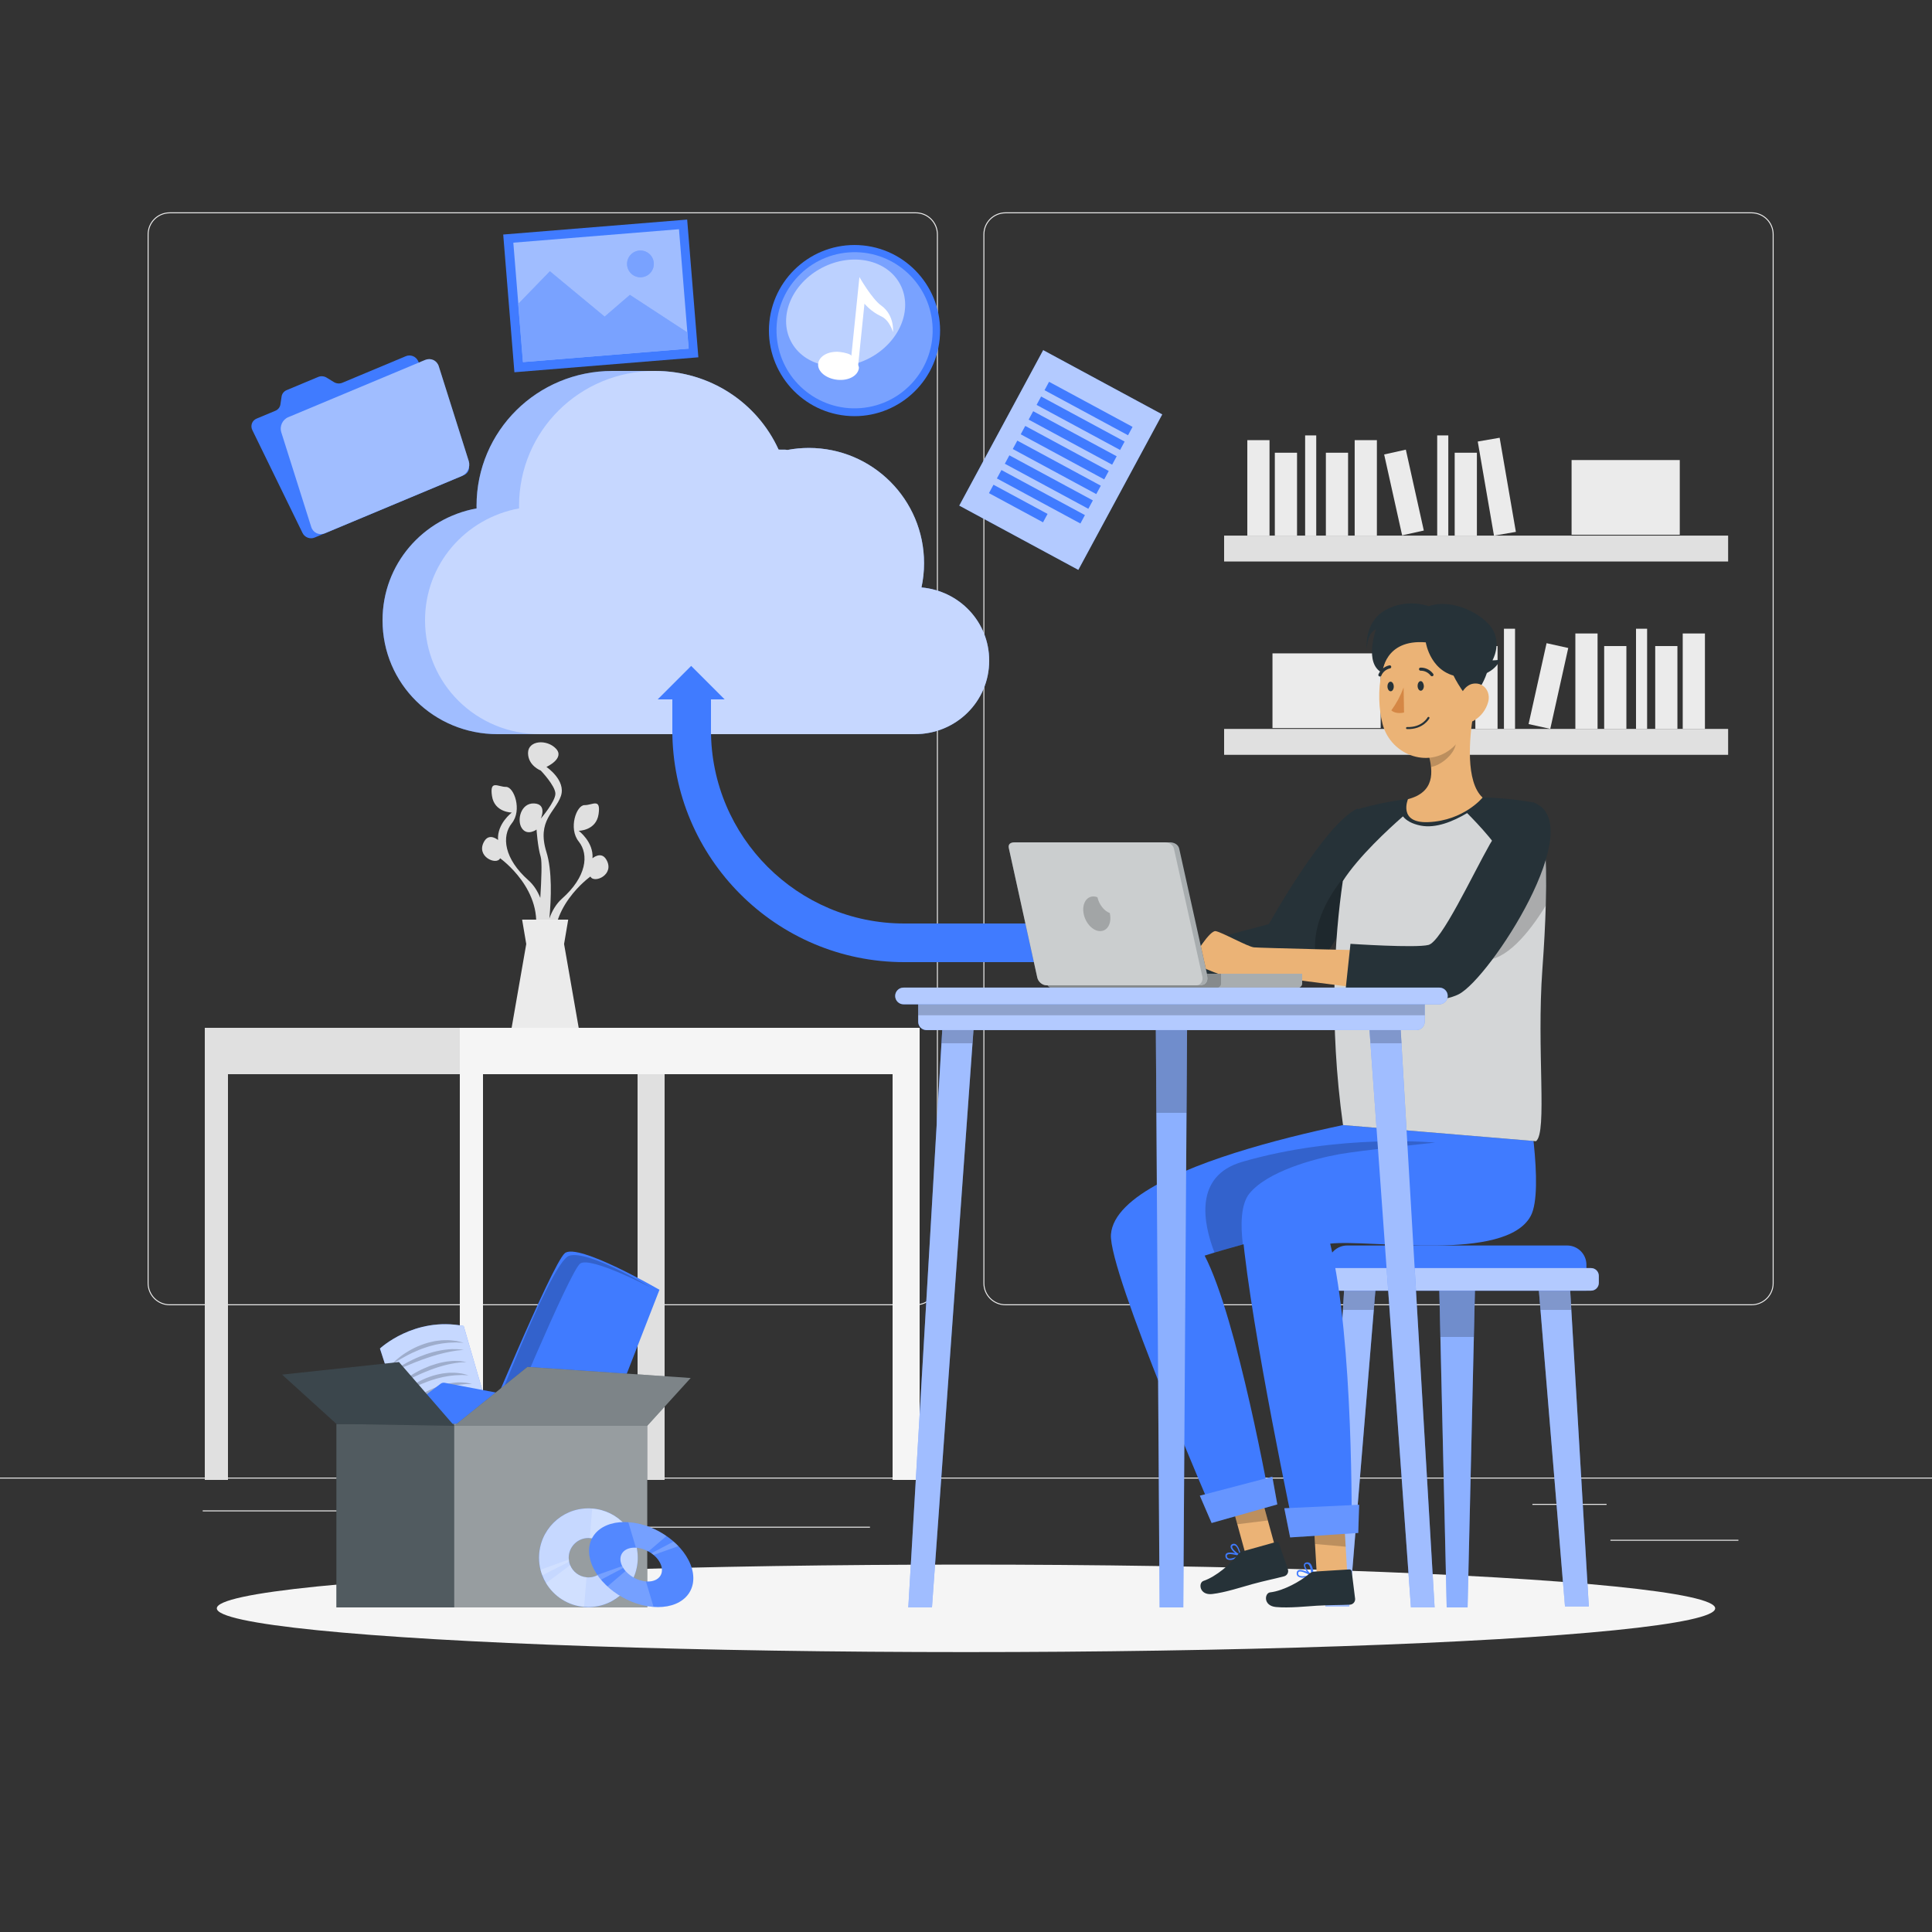 <?xml version="1.0" encoding="utf-8"?>
<!-- Generator: Adobe Illustrator 27.5.0, SVG Export Plug-In . SVG Version: 6.00 Build 0)  -->
<svg version="1.1" xmlns="http://www.w3.org/2000/svg" xmlns:xlink="http://www.w3.org/1999/xlink" x="0px" y="0px"
	 viewBox="0 0 500 500" style="enable-background:new 0 0 500 500;" xml:space="preserve">
<rect x="0" y="0" width="500" height="500" fill="#333333" stroke="none"/>
<g id="Background_Complete">
	<g>
		<rect y="382.398" style="fill:#EBEBEB;" width="500" height="0.25"/>
		<rect x="416.779" y="398.494" style="fill:#EBEBEB;" width="33.122" height="0.25"/>
		<rect x="322.527" y="401.208" style="fill:#EBEBEB;" width="8.693" height="0.25"/>
		<rect x="396.586" y="389.208" style="fill:#EBEBEB;" width="19.192" height="0.25"/>
		<rect x="52.459" y="390.888" style="fill:#EBEBEB;" width="43.193" height="0.25"/>
		<rect x="104.556" y="390.888" style="fill:#EBEBEB;" width="6.333" height="0.25"/>
		<rect x="131.471" y="395.111" style="fill:#EBEBEB;" width="93.676" height="0.25"/>
		<path style="fill:#EBEBEB;" d="M237.014,337.8H43.915c-3.147,0-5.708-2.561-5.708-5.708V60.66c0-3.147,2.561-5.708,5.708-5.708
			h193.099c3.146,0,5.707,2.561,5.707,5.708v271.432C242.721,335.239,240.16,337.8,237.014,337.8z M43.915,55.203
			c-3.01,0-5.458,2.448-5.458,5.458v271.432c0,3.01,2.448,5.458,5.458,5.458h193.099c3.009,0,5.457-2.448,5.457-5.458V60.66
			c0-3.009-2.448-5.458-5.457-5.458H43.915z"/>
		<path style="fill:#EBEBEB;" d="M453.31,337.8H260.212c-3.147,0-5.707-2.561-5.707-5.708V60.66c0-3.147,2.561-5.708,5.707-5.708
			H453.31c3.148,0,5.708,2.561,5.708,5.708v271.432C459.019,335.239,456.458,337.8,453.31,337.8z M260.212,55.203
			c-3.009,0-5.457,2.448-5.457,5.458v271.432c0,3.01,2.448,5.458,5.457,5.458H453.31c3.01,0,5.458-2.448,5.458-5.458V60.66
			c0-3.009-2.448-5.458-5.458-5.458H260.212z"/>
	</g>
	<g>
		<g>
			<rect x="316.801" y="138.614" style="fill:#E0E0E0;" width="130.438" height="6.702"/>
			<rect x="322.805" y="113.91" style="fill:#EBEBEB;" width="5.746" height="24.704"/>
			<rect x="350.591" y="113.91" style="fill:#EBEBEB;" width="5.747" height="24.704"/>
			
				<rect x="384.276" y="113.602" transform="matrix(0.986 -0.17 0.17 0.986 -15.767 67.583)" style="fill:#EBEBEB;" width="5.747" height="24.704"/>
			<rect x="329.925" y="117.166" style="fill:#EBEBEB;" width="5.747" height="21.448"/>
			<rect x="343.134" y="117.166" style="fill:#EBEBEB;" width="5.747" height="21.448"/>
			<rect x="376.473" y="117.166" style="fill:#EBEBEB;" width="5.747" height="21.448"/>
			
				<rect x="360.534" y="116.798" transform="matrix(0.976 -0.217 0.217 0.976 -19.008 81.856)" style="fill:#EBEBEB;" width="5.747" height="21.448"/>
			<rect x="337.767" y="112.684" style="fill:#EBEBEB;" width="2.873" height="25.93"/>
			<rect x="371.948" y="112.684" style="fill:#EBEBEB;" width="2.873" height="25.93"/>
			<rect x="406.723" y="119.062" style="fill:#EBEBEB;" width="28" height="19.331"/>
		</g>
		<g>
			
				<rect x="316.801" y="188.646" transform="matrix(-1 -1.224647e-16 1.224647e-16 -1 764.04 383.993)" style="fill:#E0E0E0;" width="130.438" height="6.702"/>
			
				<rect x="435.489" y="163.942" transform="matrix(-1 -1.224647e-16 1.224647e-16 -1 876.724 352.588)" style="fill:#EBEBEB;" width="5.747" height="24.704"/>
			
				<rect x="407.702" y="163.942" transform="matrix(-1 -1.224647e-16 1.224647e-16 -1 821.151 352.588)" style="fill:#EBEBEB;" width="5.747" height="24.704"/>
			
				<rect x="374.018" y="163.633" transform="matrix(-0.986 -0.17 0.17 -0.986 718.417 413.426)" style="fill:#EBEBEB;" width="5.746" height="24.704"/>
			
				<rect x="428.368" y="167.197" transform="matrix(-1 -1.224647e-16 1.224647e-16 -1 862.483 355.843)" style="fill:#EBEBEB;" width="5.746" height="21.448"/>
			
				<rect x="415.16" y="167.197" transform="matrix(-1 -1.224647e-16 1.224647e-16 -1 836.067 355.843)" style="fill:#EBEBEB;" width="5.747" height="21.448"/>
			
				<rect x="381.82" y="167.197" transform="matrix(-1 -1.224647e-16 1.224647e-16 -1 769.388 355.843)" style="fill:#EBEBEB;" width="5.747" height="21.448"/>
			
				<rect x="397.76" y="166.829" transform="matrix(-0.976 -0.217 0.217 -0.976 753.219 437.775)" style="fill:#EBEBEB;" width="5.747" height="21.449"/>
			
				<rect x="423.399" y="162.715" transform="matrix(-1 -1.224647e-16 1.224647e-16 -1 849.672 351.361)" style="fill:#EBEBEB;" width="2.873" height="25.93"/>
			
				<rect x="389.219" y="162.715" transform="matrix(-1 -1.224647e-16 1.224647e-16 -1 781.311 351.361)" style="fill:#EBEBEB;" width="2.873" height="25.93"/>
			
				<rect x="329.317" y="169.093" transform="matrix(-1 -1.224647e-16 1.224647e-16 -1 686.634 357.517)" style="fill:#EBEBEB;" width="28" height="19.331"/>
		</g>
		<g>
			<polygon style="fill:#E0E0E0;" points="53,266 53,383 59,383 59,278 165,278 165,383 172,383 172,266 			"/>
			<polygon style="fill:#F5F5F5;" points="119,266 119,383 125,383 125,278 231,278 231,383 238,383 238,266 			"/>
		</g>
		<g>
			<g>
				<path style="fill:#E0E0E0;" d="M156.879,222.404c-1.338-2.203-3.541-0.287-3.541-0.287c0.315-4.222-3.57-7.11-3.57-7.11
					s4.514,0,5.143-4.307c0.63-4.307-1.574-2.303-3.641-2.333c-2.067-0.029-4.228,6.01-1.502,9.407
					c2.726,3.397,1.996,9.194-4.3,14.771c-1.536,1.36-2.58,3.171-3.286,5.131c0.475-5.123,0.743-12.341-0.764-17.16
					c-2.56-8.184,2.319-10.387,3.735-14.479c1.417-4.092-3.735-7.555-3.735-7.555s4.837-2.203,2.476-4.722
					c-2.361-2.518-7.24-2.176-7.24,1.116c0,3.291,3.305,4.55,3.305,4.55s3.777,3.935,3.777,5.981c0,2.046-3.777,6.453-3.777,6.453
					s1.731-3.772-1.731-3.932c-3.463-0.16-4.564,4.404-3.148,6.45c1.416,2.046,3.777,0.315,3.777,0.315s0.275,4.407,1.082,7.082
					c0.355,1.177,0.188,5.793-0.11,10.596c-0.698-1.734-1.684-3.323-3.066-4.548c-6.296-5.576-7.026-11.374-4.3-14.77
					c2.726-3.397,0.565-9.436-1.502-9.407c-2.067,0.029-4.271-1.974-3.641,2.333c0.63,4.307,5.143,4.307,5.143,4.307
					s-3.884,2.888-3.569,7.11c0,0-2.204-1.916-3.541,0.287c-2.388,3.934,3.148,6.374,4.078,4.438c0,0,11.74,8.31,8.907,20.272
					l0.658,0.971c-0.084,0.965-0.138,1.547-0.138,1.547l0.918-0.395l1.045,1.542c-0.054,2.99,0.267,5.2,0.267,5.2l2.807-4.143
					c-2.833-11.961,8.906-20.272,8.906-20.272C153.732,228.778,159.268,226.338,156.879,222.404z"/>
			</g>
			<polygon style="fill:#EBEBEB;" points="149.769,266 145.983,244.311 147.053,238 135.123,238 136.193,244.311 132.408,266 			"/>
		</g>
	</g>
</g>
<g id="Backgorund_Simple" style="display:none;">
	<g style="display:inline;">
		<path style="fill:#407BFF;" d="M335.807,85.648c35.62,8.359,57.79,41.877,54.234,77.832
			c-5.129,51.861-51.665,78.539-73.767,121.624c-9.583,18.681-16.386,38.756-26.41,57.244
			c-24.513,45.209-86.91,51.675-106.279-0.435c-5.987-16.108-2.642-36.045-16.11-48.824c-12.482-11.842-30.41-11.998-45.31-18.923
			c-15.06-7-26.942-20.937-32.076-36.655c-8.613-26.365,2.906-56.339,21.76-75.448c21.774-22.064,51.313-18.035,79.444-20.961
			c27.771-2.889,48.451-16.351,70.26-32.455C283.649,92.329,307.453,78.995,335.807,85.648z"/>
		<path style="opacity:0.9;fill:#FFFFFF;enable-background:new    ;" d="M335.807,85.648c35.62,8.359,57.79,41.877,54.234,77.832
			c-5.129,51.861-51.665,78.539-73.767,121.624c-9.583,18.681-16.386,38.756-26.41,57.244
			c-24.513,45.209-86.91,51.675-106.279-0.435c-5.987-16.108-2.642-36.045-16.11-48.824c-12.482-11.842-30.41-11.998-45.31-18.923
			c-15.06-7-26.942-20.937-32.076-36.655c-8.613-26.365,2.906-56.339,21.76-75.448c21.774-22.064,51.313-18.035,79.444-20.961
			c27.771-2.889,48.451-16.351,70.26-32.455C283.649,92.329,307.453,78.995,335.807,85.648z"/>
	</g>
</g>
<g id="Shadow_1_">
	<ellipse id="_x3C_Path_x3E__359_" style="fill:#F5F5F5;" cx="250" cy="416.238" rx="193.889" ry="11.323"/>
</g>
<g id="Files">
	<g>
		<g>
			
				<rect x="256.952" y="96.239" transform="matrix(0.88 0.475 -0.475 0.88 89.573 -116.123)" style="fill:#407BFF;" width="35.008" height="45.717"/>
			
				<rect x="256.952" y="96.239" transform="matrix(0.88 0.475 -0.475 0.88 89.573 -116.123)" style="opacity:0.6;fill:#FFFFFF;enable-background:new    ;" width="35.008" height="45.717"/>
		</g>
		<g>
			
				<rect x="269.371" y="104.544" transform="matrix(0.88 0.475 -0.475 0.88 84.109 -121.142)" style="fill:#407BFF;" width="24.557" height="2.471"/>
			
				<rect x="267.315" y="108.349" transform="matrix(0.88 0.475 -0.475 0.88 85.67 -119.708)" style="fill:#407BFF;" width="24.557" height="2.471"/>
			
				<rect x="265.26" y="112.154" transform="matrix(0.88 0.475 -0.475 0.88 87.231 -118.274)" style="fill:#407BFF;" width="24.557" height="2.471"/>
			
				<rect x="263.205" y="115.959" transform="matrix(0.88 0.475 -0.475 0.88 88.793 -116.84)" style="fill:#407BFF;" width="24.557" height="2.471"/>
			
				<rect x="261.15" y="119.764" transform="matrix(0.88 0.475 -0.475 0.88 90.354 -115.406)" style="fill:#407BFF;" width="24.557" height="2.471"/>
			
				<rect x="259.095" y="123.569" transform="matrix(0.88 0.475 -0.475 0.88 91.915 -113.972)" style="fill:#407BFF;" width="24.557" height="2.471"/>
			
				<rect x="257.039" y="127.374" transform="matrix(0.88 0.475 -0.475 0.88 93.477 -112.539)" style="fill:#407BFF;" width="24.557" height="2.471"/>
			
				<rect x="255.504" y="129.122" transform="matrix(0.88 0.475 -0.475 0.88 93.604 -109.543)" style="fill:#407BFF;" width="15.903" height="2.471"/>
		</g>
	</g>
	<g>
		<path style="fill:#407BFF;" d="M218.888,107.585c-12.148-1.246-21.018-12.143-19.772-24.291
			c1.246-12.148,12.143-21.018,24.291-19.772c12.148,1.246,21.018,12.143,19.772,24.291
			C241.933,99.961,231.036,108.831,218.888,107.585z"/>
		
			<ellipse transform="matrix(0.997 -0.077 0.077 0.997 -5.907 17.202)" style="opacity:0.3;fill:#FFFFFF;" cx="221.147" cy="85.554" rx="20.207" ry="20.207"/>
		<path style="fill:#FFFFFF;" d="M227.999,79.025c-2.331-1.659-5.582-7.3-5.579-7.326l-2.096,20.44
			c0.047-0.463-1.776-0.93-2.987-1.055c-2.931-0.301-5.395,1.074-5.599,3.06c-0.204,1.986,2.046,3.844,4.977,4.144
			c2.931,0.301,5.367-1.076,5.571-3.063c0.031-0.299-0.205-0.614-0.177-0.892l1.615-15.749c0,0,1.623,2.035,4.338,3.289
			c2.209,1.02,3.041,4.079,3.041,4.079S231.6,81.588,227.999,79.025z"/>
		
			<ellipse transform="matrix(0.888 -0.46 0.46 0.888 -12.678 109.819)" style="opacity:0.5;fill:#FFFFFF;" cx="218.82" cy="80.903" rx="15.943" ry="13.206"/>
	</g>
	<g>
		
			<rect x="131.563" y="58.687" transform="matrix(0.997 -0.081 0.081 0.997 -5.691 12.841)" style="fill:#407BFF;" width="47.75" height="35.75"/>
		<g>
			
				<rect x="133.995" y="60.995" transform="matrix(0.997 -0.081 0.081 0.997 -5.685 12.846)" style="fill:#407BFF;" width="43" height="31"/>
			
				<rect x="133.995" y="60.995" transform="matrix(0.997 -0.081 0.081 0.997 -5.685 12.846)" style="opacity:0.5;fill:#FFFFFF;" width="43" height="31"/>
			<polygon style="fill:#407BFF;" points="177.838,85.999 178.18,90.203 135.321,93.686 134.1,78.665 142.313,70.206 
				156.483,81.945 163.016,76.313 			"/>
			<polygon style="opacity:0.3;fill:#FFFFFF;" points="177.838,85.999 178.18,90.203 135.321,93.686 134.1,78.665 142.313,70.206 
				156.483,81.945 163.016,76.313 			"/>
			<g>
				<path style="fill:#407BFF;" d="M169.195,68.019c0.155,1.906-1.264,3.576-3.17,3.731c-1.906,0.155-3.576-1.264-3.731-3.17
					c-0.155-1.906,1.264-3.576,3.17-3.731C167.369,64.693,169.04,66.113,169.195,68.019z"/>
				<path style="opacity:0.3;fill:#FFFFFF;" d="M169.195,68.019c0.155,1.906-1.264,3.576-3.17,3.731
					c-1.906,0.155-3.576-1.264-3.731-3.17c-0.155-1.906,1.264-3.576,3.17-3.731C167.369,64.693,169.04,66.113,169.195,68.019z"/>
			</g>
		</g>
	</g>
	<g>
		<path style="fill:#407BFF;" d="M86.388,98.871l-1.836-1.129c-0.672-0.413-1.498-0.484-2.202-0.19l-8.174,3.419
			c-0.704,0.295-1.193,0.916-1.302,1.656l-0.299,2.021c-0.109,0.74-0.598,1.361-1.302,1.655l-4.878,2.04
			c-1.163,0.486-1.653,1.808-1.095,2.953l12.997,26.639c0.558,1.144,1.954,1.678,3.117,1.191l38.661-16.17
			c1.163-0.486,1.653-1.809,1.095-2.953l-12.997-26.639c-0.558-1.144-1.954-1.678-3.117-1.191L88.59,99.061
			C87.886,99.355,87.06,99.284,86.388,98.871z"/>
		<path style="fill:#407BFF;" d="M110.008,93.159l-35.419,14.814c-1.477,0.618-2.284,2.351-1.803,3.871l7.758,24.53
			c0.481,1.52,2.068,2.252,3.544,1.634l35.419-14.814c1.477-0.618,2.284-2.351,1.804-3.871l-7.758-24.531
			C113.071,93.273,111.484,92.541,110.008,93.159z"/>
		<path style="opacity:0.5;fill:#FFFFFF;" d="M110.008,93.159l-35.419,14.814c-1.477,0.618-2.284,2.351-1.803,3.871l7.758,24.53
			c0.481,1.52,2.068,2.252,3.544,1.634l35.419-14.814c1.477-0.618,2.284-2.351,1.804-3.871l-7.758-24.531
			C113.071,93.273,111.484,92.541,110.008,93.159z"/>
	</g>
</g>
<g id="Cloud">
	<g>
		<path style="fill:#407BFF;" d="M238.475,152.033c0.435-2.026,0.669-4.127,0.669-6.283c0-16.47-13.352-29.822-29.822-29.822
			c-1.883,0-3.725,0.179-5.511,0.513c-0.764-0.142-1.535-0.01-2.318-0.093C195.951,104.202,183.721,96,169.5,96
			c-1.874,0-9.131,0-11,0c-19.424,0-35.17,15.496-35.17,34.921c0,0.26,0.014,0.391,0.02,0.649
			C109.498,134.111,99,145.951,99,160.536C99,176.966,112.32,190,128.75,190c2.346,0,6.181,0,11,0c25.33,0,77.972,0,86,0
			c5.311,0,9.236,0,11,0c10.631,0,19.25-8.395,19.25-19.027C256,160.924,248.297,152.907,238.475,152.033z"/>
		<path style="opacity:0.5;fill:#FFFFFF;enable-background:new    ;" d="M238.475,152.033c0.435-2.026,0.669-4.127,0.669-6.283
			c0-16.47-13.352-29.822-29.822-29.822c-1.883,0-3.725,0.179-5.511,0.513c-0.764-0.142-1.535-0.01-2.318-0.093
			C195.951,104.202,183.721,96,169.5,96c-1.874,0-9.131,0-11,0c-19.424,0-35.17,15.496-35.17,34.921c0,0.26,0.014,0.391,0.02,0.649
			C109.498,134.111,99,145.951,99,160.536C99,176.966,112.32,190,128.75,190c2.346,0,6.181,0,11,0c25.33,0,77.972,0,86,0
			c5.311,0,9.236,0,11,0c10.631,0,19.25-8.395,19.25-19.027C256,160.924,248.297,152.907,238.475,152.033z"/>
		<path style="opacity:0.4;fill:#FFFFFF;enable-background:new    ;" d="M238.475,152.033c0.435-2.026,0.669-4.127,0.669-6.283
			c0-16.47-13.352-29.822-29.822-29.822c-1.883,0-3.725,0.179-5.511,0.513c-0.764-0.142-1.535-0.01-2.318-0.093
			C195.951,104.202,183.721,96,169.5,96c-1.874,0,1.869,0,0,0c-19.424,0-35.17,15.496-35.17,34.921c0,0.26,0.014,0.391,0.02,0.649
			C120.498,134.111,110,145.951,110,160.536c0,16.43,13.32,29.464,29.75,29.464c2.346,0,6.181,0,11,0c25.33,0,66.972,0,75,0
			c5.311,0,9.236,0,11,0c10.631,0,19.25-8.395,19.25-19.027C256,160.924,248.297,152.907,238.475,152.033z"/>
	</g>
	<g>
		<g>
			<path style="fill:#407BFF;" d="M267.667,239H234c-27.57,0-50-22.43-50-50v-10h-10v10c0,33.084,26.916,60,60,60h33.667V239z"/>
		</g>
		<g>
			<polygon style="fill:#407BFF;" points="178.875,172.338 170.213,181 187.537,181 			"/>
		</g>
	</g>
</g>
<g id="Stuff">
	<g>
		<g>
			<g>
				<path style="fill:#407BFF;" d="M104.278,367.333L98.333,349c0,0,8.833-8.333,21.667-5.833l5,17.167L104.278,367.333z"/>
				<path style="opacity:0.7;fill:#FFFFFF;enable-background:new    ;" d="M104.278,367.333L98.333,349
					c0,0,8.833-8.333,21.667-5.833l5,17.167L104.278,367.333z"/>
			</g>
			<g style="opacity:0.2;enable-background:new    ;">
				<path d="M101.143,353.333c0,0,0.831-0.994,2.37-2.177c0.762-0.599,1.712-1.221,2.773-1.816c0.536-0.285,1.096-0.577,1.68-0.837
					c0.597-0.23,1.185-0.516,1.811-0.702c0.621-0.2,1.242-0.396,1.873-0.523c0.313-0.074,0.623-0.144,0.932-0.205
					c0.313-0.04,0.621-0.079,0.925-0.118c0.304-0.035,0.6-0.085,0.894-0.104c0.294-0.005,0.582-0.01,0.863-0.015
					c0.559-0.02,1.087-0.017,1.572,0.052c0.485,0.047,0.928,0.093,1.316,0.157c0.384,0.09,0.718,0.168,0.994,0.233
					c0.548,0.133,0.854,0.221,0.854,0.221s-0.325-0.002-0.883-0.029c-0.277-0.015-0.614-0.033-1-0.054
					c-0.385,0.014-0.82,0.029-1.293,0.046c-0.472-0.005-0.979,0.056-1.514,0.119c-0.536,0.045-1.096,0.125-1.671,0.245
					c-0.288,0.053-0.58,0.106-0.876,0.161c-0.291,0.076-0.586,0.152-0.884,0.23c-0.6,0.131-1.192,0.332-1.784,0.532
					c-0.603,0.166-1.172,0.432-1.751,0.642c-0.564,0.246-1.127,0.478-1.658,0.731c-0.522,0.271-1.047,0.499-1.518,0.767
					c-0.479,0.253-0.927,0.504-1.337,0.742c-0.818,0.48-1.503,0.89-1.961,1.209C101.408,353.154,101.143,353.333,101.143,353.333z"
					/>
				<path d="M101.667,355.016c0,0,0.233-0.2,0.67-0.51c0.439-0.305,1.064-0.751,1.854-1.22c0.789-0.47,1.728-0.992,2.772-1.475
					c1.036-0.502,2.183-0.945,3.342-1.359c0.59-0.176,1.173-0.375,1.76-0.527c0.589-0.147,1.164-0.304,1.736-0.398
					c0.57-0.099,1.116-0.217,1.647-0.255c0.529-0.05,1.024-0.116,1.488-0.119c0.926-0.027,1.694,0.014,2.228,0.08
					c0.534,0.055,0.835,0.1,0.835,0.1s-0.307,0.043-0.836,0.095c-0.264,0.03-0.585,0.04-0.949,0.099
					c-0.364,0.064-0.773,0.136-1.219,0.197c-0.445,0.065-0.92,0.194-1.426,0.284c-0.507,0.085-1.027,0.258-1.575,0.377
					c-0.549,0.114-1.096,0.325-1.667,0.468c-0.568,0.158-1.133,0.365-1.704,0.544c-2.275,0.764-4.502,1.686-6.174,2.396
					c-0.831,0.364-1.538,0.649-2.018,0.879C101.946,354.891,101.667,355.016,101.667,355.016z"/>
				<path d="M103.083,358.417c0,0,0.212-0.213,0.615-0.546c0.406-0.328,0.985-0.804,1.726-1.312
					c0.742-0.504,1.626-1.073,2.624-1.592c0.986-0.544,2.093-1.019,3.21-1.466c1.138-0.397,2.292-0.759,3.407-0.968
					c0.56-0.094,1.092-0.22,1.614-0.246c0.519-0.04,1.005-0.101,1.459-0.091c0.454,0.004,0.869,0.024,1.234,0.042
					c0.365,0.022,0.682,0.091,0.941,0.123c0.519,0.081,0.809,0.141,0.809,0.141s-0.302,0.028-0.819,0.054
					c-0.259,0.018-0.571,0.008-0.928,0.055c-0.357,0.053-0.756,0.111-1.191,0.158c-0.434,0.052-0.897,0.177-1.39,0.256
					c-0.494,0.073-0.998,0.254-1.53,0.366c-0.533,0.115-1.06,0.331-1.614,0.476c-0.548,0.168-1.092,0.382-1.643,0.571
					c-0.542,0.216-1.092,0.413-1.62,0.643c-0.524,0.237-1.058,0.434-1.552,0.675c-1.006,0.444-1.924,0.909-2.721,1.296
					c-0.786,0.404-1.457,0.725-1.909,0.981C103.346,358.276,103.083,358.417,103.083,358.417z"/>
				<path d="M103.917,360.75c0,0,0.809-0.853,2.253-1.86c0.719-0.505,1.599-1.04,2.584-1.535c0.492-0.249,1.014-0.481,1.547-0.709
					c0.548-0.193,1.091-0.425,1.659-0.59c0.57-0.156,1.134-0.335,1.709-0.437c0.569-0.13,1.135-0.219,1.689-0.266
					c0.551-0.073,1.086-0.106,1.596-0.09c0.508-0.002,0.987-0.01,1.428,0.06c0.441,0.046,0.842,0.103,1.194,0.155
					c0.348,0.087,0.651,0.162,0.9,0.224c0.496,0.128,0.772,0.214,0.772,0.214s-0.296,0-0.802-0.022
					c-0.251-0.013-0.556-0.028-0.906-0.046c-0.352,0.02-0.746,0.041-1.173,0.048c-0.427-0.007-0.887,0.068-1.372,0.111
					c-0.486,0.033-0.992,0.124-1.515,0.217c-0.526,0.069-1.057,0.212-1.599,0.336c-0.547,0.106-1.084,0.292-1.627,0.45
					c-1.087,0.321-2.147,0.732-3.133,1.142c-0.984,0.417-1.89,0.844-2.661,1.229c-0.767,0.391-1.415,0.715-1.85,0.974
					C104.169,360.606,103.917,360.75,103.917,360.75z"/>
				<path d="M105.083,363.867c0,0,0.2-0.212,0.585-0.545c0.387-0.329,0.941-0.802,1.651-1.312c0.713-0.503,1.563-1.071,2.527-1.59
					c0.477-0.269,0.982-0.526,1.504-0.768c0.518-0.252,1.069-0.456,1.607-0.688c0.555-0.192,1.111-0.382,1.664-0.55
					c0.561-0.145,1.11-0.297,1.655-0.39c0.547-0.085,1.068-0.197,1.577-0.218c0.507-0.028,0.982-0.073,1.424-0.056
					c0.442,0.02,0.845,0.054,1.2,0.084c0.355,0.03,0.66,0.119,0.91,0.16c0.5,0.103,0.779,0.175,0.779,0.175
					s-0.295,0.015-0.798,0.018c-0.252,0.008-0.554-0.02-0.902,0.019c-0.348,0.04-0.737,0.085-1.159,0.117
					c-0.422,0.045-0.873,0.154-1.352,0.222c-0.479,0.068-0.97,0.235-1.487,0.338c-0.516,0.113-1.03,0.317-1.566,0.455
					c-0.528,0.172-1.06,0.368-1.591,0.561c-0.524,0.214-1.06,0.399-1.568,0.634c-0.508,0.232-1.022,0.431-1.5,0.671
					c-0.972,0.443-1.857,0.908-2.626,1.294c-0.757,0.406-1.405,0.727-1.839,0.984C105.337,363.726,105.083,363.867,105.083,363.867z
					"/>
			</g>
			<path style="fill:#407BFF;" d="M101.681,367.464l12.34-9.348c0.305-0.231,0.693-0.322,1.068-0.25l14.073,2.676
				c1.248,0.237,1.508,1.91,0.391,2.515l-11.616,6.29c-0.187,0.101-0.396,0.157-0.608,0.163l-14.797,0.383
				C101.219,369.925,100.634,368.257,101.681,367.464z"/>
		</g>
		<g>
			<path style="fill:#407BFF;" d="M123.889,373c0,0,18.945-45.833,22.278-48.667c3.333-2.833,24.5,9.466,24.5,9.466l-18.833,48.367
				L123.889,373z"/>
			<path style="opacity:0.2;enable-background:new    ;" d="M129.333,372.667c0,0,18.133-43.775,20.833-45.667
				s18.167,6.167,18.167,6.167s-16.111-9.833-21.056-8.167c-4.944,1.667-21.778,46.667-21.778,46.667L129.333,372.667z"/>
		</g>
		<g>
			<rect x="87.056" y="368.5" style="fill:#263238;" width="80.444" height="47.5"/>
			<rect x="87.056" y="368.5" style="opacity:0.2;fill:#FFFFFF;enable-background:new    ;" width="80.444" height="47.5"/>
			<rect x="117.556" y="368.5" style="opacity:0.4;fill:#FFFFFF;enable-background:new    ;" width="49.944" height="47.5"/>
			<polygon style="fill:#263238;" points="117.556,369 136.5,353.75 178.75,356.625 167.5,369 			"/>
			<polygon style="fill:#263238;" points="117.556,369 103.25,352.5 73,355.75 87.056,368.5 			"/>
			<polygon style="opacity:0.1;fill:#FFFFFF;enable-background:new    ;" points="117.556,369 103.25,352.5 73,355.75 87.056,368.5 
							"/>
			<polygon style="opacity:0.4;fill:#FFFFFF;enable-background:new    ;" points="117.556,369 136.5,353.75 178.75,356.625 
				167.5,369 			"/>
		</g>
		<g>
			<path style="fill:#407BFF;" d="M152.274,390.364c-7.055,0-12.774,5.719-12.774,12.774c0,7.055,5.719,12.774,12.774,12.774
				c7.055,0,12.774-5.719,12.774-12.774C165.047,396.083,159.329,390.364,152.274,390.364z M152.274,408.231
				c-2.813,0-5.093-2.281-5.093-5.094c0-2.813,2.28-5.093,5.093-5.093c2.813,0,5.094,2.28,5.094,5.093
				C157.367,405.951,155.087,408.231,152.274,408.231z"/>
			<path style="opacity:0.7;fill:#FFFFFF;enable-background:new    ;" d="M163.79,397.59c-0.23-0.47-0.49-0.93-0.78-1.37
				c-0.37-0.59-0.8-1.15-1.28-1.67c-2.13-2.35-5.12-3.9-8.47-4.14c-0.33-0.04-0.66-0.05-0.99-0.05c-7.05,0-12.77,5.72-12.77,12.78
				c0,1.07,0.13,2.11,0.38,3.1c0.12,0.49,0.27,0.97,0.46,1.44c0.26,0.71,0.59,1.39,0.98,2.03c2.05,3.42,5.66,5.79,9.84,6.15
				c0.37,0.03,0.74,0.05,1.11,0.05c7.06,0,12.78-5.72,12.78-12.77C165.05,401.15,164.6,399.27,163.79,397.59z M152.27,408.23
				c-0.16,0-0.32-0.01-0.48-0.03c-1.92-0.17-3.53-1.42-4.23-3.13c-0.12-0.29-0.21-0.59-0.28-0.9c-0.03-0.19-0.06-0.38-0.07-0.58
				c-0.02-0.15-0.03-0.3-0.03-0.45c0-2.82,2.28-5.1,5.09-5.1c0.12,0,0.24,0,0.36,0.02c1.09,0.07,2.08,0.48,2.87,1.12
				c0.2,0.17,0.39,0.35,0.56,0.55c0.15,0.16,0.28,0.33,0.4,0.51c0.58,0.82,0.91,1.82,0.91,2.9
				C157.37,405.95,155.09,408.23,152.27,408.23z"/>
			<path style="opacity:0.2;fill:#FFFFFF;" d="M151.79,408.2l-0.63,7.66c-4.18-0.36-7.79-2.73-9.84-6.15l6.24-4.64
				C148.26,406.78,149.87,408.03,151.79,408.2z"/>
			<path style="opacity:0.2;fill:#FFFFFF;" d="M161.73,394.55l-6.23,4.63c-0.79-0.64-1.78-1.05-2.87-1.12l0.63-7.65
				C156.61,390.65,159.6,392.2,161.73,394.55z"/>
			<path style="opacity:0.2;fill:#FFFFFF;" d="M147.28,404.17l-6.94,3.51c-0.19-0.47-0.34-0.95-0.46-1.44l7.33-2.65
				C147.22,403.79,147.25,403.98,147.28,404.17z"/>
			<path style="opacity:0.2;fill:#FFFFFF;" d="M163.79,397.59l-7.33,2.65c-0.12-0.18-0.25-0.35-0.4-0.51l6.95-3.51
				C163.3,396.66,163.56,397.12,163.79,397.59z"/>
		</g>
		<g>
			<path style="fill:#407BFF;" d="M161.605,393.911c-7.055,0-10.833,4.925-8.439,11c2.394,6.075,10.053,11,17.108,11
				c7.055,0,10.833-4.925,8.439-11C176.319,398.836,168.66,393.911,161.605,393.911z M167.668,409.298
				c-2.813,0-5.867-1.964-6.822-4.386c-0.954-2.423,0.552-4.386,3.365-4.386c2.813,0,5.868,1.964,6.822,4.386
				C171.988,407.334,170.481,409.298,167.668,409.298z"/>
			<path style="opacity:0.1;fill:#FFFFFF;enable-background:new    ;" d="M175.573,400.134c-0.389-0.405-0.805-0.801-1.245-1.18
				c-0.57-0.508-1.19-0.99-1.847-1.438c-2.927-2.024-6.444-3.358-9.875-3.565c-0.344-0.034-0.677-0.043-1.007-0.043
				c-7.05,0-10.829,4.926-8.434,11.006c0.363,0.921,0.846,1.817,1.432,2.669c0.286,0.422,0.599,0.835,0.949,1.24
				c0.501,0.611,1.062,1.197,1.669,1.748c3.21,2.945,7.624,4.986,11.927,5.296c0.38,0.026,0.757,0.043,1.127,0.043
				c7.06,0,10.839-4.926,8.447-10.997C178.041,403.199,176.953,401.581,175.573,400.134z M167.663,409.297
				c-0.16,0-0.323-0.009-0.49-0.026c-1.978-0.146-4.012-1.223-5.292-2.695c-0.219-0.25-0.41-0.508-0.585-0.775
				c-0.094-0.164-0.189-0.327-0.267-0.5c-0.071-0.129-0.132-0.258-0.183-0.387c-0.957-2.428,0.55-4.392,3.36-4.392
				c0.12,0,0.24,0,0.367,0.017c1.114,0.06,2.243,0.413,3.25,0.965c0.258,0.146,0.509,0.301,0.747,0.474
				c0.204,0.138,0.392,0.284,0.573,0.439c0.858,0.706,1.528,1.567,1.894,2.497C171.99,407.333,170.484,409.297,167.663,409.297z"/>
			<path style="opacity:0.2;fill:#FFFFFF;" d="M167.173,409.271l1.969,6.596c-4.302-0.31-8.716-2.351-11.927-5.296l4.666-3.996
				C163.161,408.048,165.196,409.124,167.173,409.271z"/>
			<path style="opacity:0.2;fill:#FFFFFF;" d="M172.482,397.516l-4.659,3.987c-1.007-0.551-2.136-0.904-3.25-0.965l-1.966-6.588
				C166.038,394.157,169.554,395.492,172.482,397.516z"/>
			<path style="opacity:0.2;fill:#FFFFFF;" d="M161.296,405.8l-5.749,3.023c-0.35-0.405-0.662-0.818-0.949-1.24l6.431-2.282
				C161.107,405.473,161.201,405.637,161.296,405.8z"/>
			<path style="opacity:0.2;fill:#FFFFFF;" d="M175.573,400.134l-6.431,2.282c-0.181-0.155-0.369-0.301-0.573-0.439l5.759-3.023
				C174.768,399.333,175.184,399.729,175.573,400.134z"/>
		</g>
	</g>
</g>
<g id="Chair">
	<g>
		<polygon style="fill:#407BFF;" points="372.403,330 372.763,345.57 374.403,416 379.813,416 381.443,345.57 381.803,330 		"/>
		<polygon style="opacity:0.4;fill:#FFFFFF;enable-background:new    ;" points="372.403,330 372.763,345.57 374.403,416 
			379.813,416 381.443,345.57 381.803,330 		"/>
		<polygon style="opacity:0.2;enable-background:new    ;" points="372.403,330 372.763,346 381.443,346 381.803,330 		"/>
		<g>
			<g>
				<polygon style="fill:#407BFF;" points="343.025,415.75 348.022,331.1 356.192,331.1 349.195,415.75 				"/>
				<polygon style="opacity:0.5;fill:#FFFFFF;enable-background:new    ;" points="349.21,415.75 343.034,415.75 347.569,338.7 
					348.019,331 356.189,331 355.559,338.7 				"/>
				<polygon style="opacity:0.2;enable-background:new    ;" points="356.189,331 355.559,339 347.569,339 348.019,331 				"/>
			</g>
			<g>
				<polygon style="fill:#407BFF;" points="405.016,415.75 398.019,331.1 406.189,331.1 411.186,415.75 				"/>
				<polygon style="opacity:0.5;fill:#FFFFFF;enable-background:new    ;" points="405.001,415.75 398.652,338.7 398.022,331 
					406.192,331 406.642,338.7 411.177,415.75 				"/>
				<polygon style="opacity:0.2;enable-background:new    ;" points="398.022,331 398.652,339 406.642,339 406.192,331 				"/>
			</g>
		</g>
		<path style="fill:#407BFF;" d="M348.645,322.333h56.921c2.761,0,5,2.239,5,5v6.689h-66.921v-6.689
			C343.645,324.572,345.884,322.333,348.645,322.333z"/>
		<g>
			<path style="fill:#407BFF;" d="M342.45,328.178h69.311c1.111,0,2.011,0.9,2.011,2.011v1.822c0,1.111-0.9,2.011-2.011,2.011
				H342.45c-1.111,0-2.011-0.901-2.011-2.011v-1.822C340.439,329.078,341.339,328.178,342.45,328.178z"/>
			<path style="opacity:0.6;fill:#FFFFFF;enable-background:new    ;" d="M342.45,328.178h69.311c1.111,0,2.011,0.9,2.011,2.011
				v1.822c0,1.111-0.9,2.011-2.011,2.011H342.45c-1.111,0-2.011-0.901-2.011-2.011v-1.822
				C340.439,329.078,341.339,328.178,342.45,328.178z"/>
		</g>
	</g>
</g>
<g id="Character">
	<g id="_x3C_Group_x3E__12_">
		<path style="fill:#263238;" d="M353.09,227.5c0,0-0.28,0.76-0.79,2.01c-0.52,1.3-1.29,3.13-2.24,5.19
			c-2.3,5.01-5.64,11.36-9.13,14.79c-1.03,1.01-2.07,1.77-3.1,2.16c-3.72,1.43-13.05,1.69-21.38,1.61c-8.2-0.07-15.45-0.5-15.45-0.5
			v-6.31l27.39-7.3c0,0,14.44-26.06,22.98-29.92L353.09,227.5z"/>
		<path style="opacity:0.2;enable-background:new    ;" d="M352.3,229.51c-0.52,1.3-1.29,3.13-2.24,5.19
			c-2.3,5.01-5.64,11.36-9.13,14.79c-3.55-13.08,9.58-25.53,9.58-25.53L352.3,229.51z"/>
		<polygon style="fill:#EBB376;" points="348.759,408.779 340.794,407.686 339.69,388.75 347.644,389.852 		"/>
		<polygon style="opacity:0.2;enable-background:new    ;" points="347.644,389.852 339.688,388.76 340.322,399.584 
			348.267,400.281 		"/>
		<path style="fill:#407BFF;" d="M348.439,297.46l1.944-12.176l44.66-2.671c0,0,4.749,25.338,1.1,32.088
			c-6.514,12.05-41.618,5.969-51.89,7.154c6.14,25.11,5.54,74.18,5.54,74.18l-14.67,1.12c0,0-11.288-52.876-13.57-78
			C320.013,302.201,334.06,302.623,348.439,297.46z"/>
		<polygon style="fill:#407BFF;" points="351.513,396.725 333.884,397.885 332.374,390.335 351.743,389.435 		"/>
		<polygon style="fill:#EBB376;" points="330.383,401.708 322.364,402.298 317.34,384.007 325.349,383.428 		"/>
		<g>
			<path style="fill:#407BFF;" d="M321.279,402.571c0-0.008-0.134-0.014-0.135-0.023c0-0.001-0.144-0.007-0.144-0.008
				s0-0.001,0-0.002c0-0.001,0.142-0.001,0.142-0.002c-0.029-0.12-0.407-2.365-1.381-2.899c-0.261-0.135-0.533-0.148-0.805-0.035
				c-0.315,0.099-0.504,0.399-0.485,0.728c0.035,0.501,0.572,1.128,1.184,1.627c-0.84-0.178-1.793-0.278-2.248,0.061
				c-0.193,0.149-0.294,0.386-0.271,0.629c-0.03,0.385,0.167,0.753,0.503,0.945c0.504,0.187,1.061,0.178,1.56-0.025
				c0.683-0.208,1.34-0.491,1.962-0.842c0.023,0.003,0.048,0.003,0.068-0.009c0.016-0.016,0.012-0.042,0.022-0.062
				C321.268,402.631,321.276,402.603,321.279,402.571z M318.872,400.333c-0.014-0.109,0.018-0.254,0.268-0.356l0.087-0.031
				c0.145-0.042,0.301-0.022,0.43,0.057c0.583,0.312,0.987,1.524,1.175,2.262c-0.056-0.018-0.113-0.035-0.18-0.055
				C319.861,401.775,318.94,400.874,318.872,400.333z M317.82,403.267c-0.202-0.134-0.319-0.364-0.308-0.606
				c-0.014-0.119,0.037-0.236,0.133-0.309c0.451-0.339,1.919-0.05,2.977,0.27C319.313,403.281,318.285,403.521,317.82,403.267z"/>
		</g>
		<polygon style="opacity:0.2;enable-background:new    ;" points="325.349,383.428 317.34,384.017 320.214,394.471 328.13,393.499 
					"/>
		<path style="fill:#407BFF;" d="M314.623,393.181l14.12-4.15c0,0-8.43-47.58-16.98-64.08c0.64-0.21,1.49-0.48,2.54-0.79
			c1.89-0.57,4.4-1.28,7.35-2.1c20.52-5.69,62.11-16.36,62.11-16.36l-19-17.73c0,0-75.68,11.54-77.25,31.48
			C286.763,329.041,314.623,393.181,314.623,393.181z"/>
		<polygon style="fill:#407BFF;" points="330.565,389.344 313.564,394.151 310.514,387.081 329.272,382.166 		"/>
		<path style="opacity:0.2;enable-background:new    ;" d="M314.303,324.161c1.89-0.57,4.4-1.28,7.35-2.1
			c-0.59-4.84-0.6-10.39,1.73-13.22c4.63-5.64,16.54-8.95,23.32-10.15c5.67-1,24.72-2.99,24.72-2.99s-24.72-2.37-49.99,5
			C308.943,304.351,311.373,316.561,314.303,324.161z"/>
		<g>
			<path style="fill:#263238;" d="M397.522,295.338c2.976-2.284,0.118-23.586,1.648-44.542c2.329-31.895-0.002-42.144-2.354-43.137
				c-4.337-0.753-8.724-1.188-13.125-1.3c-6.441-0.233-12.889-0.093-19.314,0.417c-4.398,0.542-8.748,1.427-13.009,2.648
				c0,0-10.524,33.493-3.801,81.746L397.522,295.338z"/>
			<path style="opacity:0.8;fill:#FFFFFF;" d="M400.04,234.38c0,0-0.01,0,0,0.01c-0.13,4.69-0.41,10.13-0.87,16.41
				c-1.53,20.95,1.33,42.25-1.65,44.54l-49.95-4.17c-3.7-26.56-2.17-48.65-0.05-63.15c4.06-6.34,11.94-13.57,15.56-16.74
				c0.84,1.04,2.27,1.93,4.6,2.39c3.89,0.76,8.33-1.05,12.01-3.24c2.9,2.89,8.4,8.74,10.81,13.67c0.26,0.54,0.49,1.06,0.67,1.57
				c1.53,4.28,6.2-0.99,8.58-7.88C400.1,221.82,400.24,227.24,400.04,234.38z"/>
		</g>
		<path style="fill:#EBB376;" d="M381.316,184.708c-1.087,6.238-2.057,17.646,2.377,21.7c0,0-4.821,5.953-14.008,6.358
			c-7.964,0.351-5.306-5.941-5.306-5.941c6.897-1.804,6.606-6.946,5.297-11.747L381.316,184.708z"/>
		<path style="opacity:0.2;enable-background:new    ;" d="M376.572,188.937l-6.887,6.141c0.32,1.117,0.544,2.259,0.669,3.415
			c2.639-0.437,6.208-3.424,6.431-6.199C376.922,191.171,376.85,190.033,376.572,188.937z"/>
		<g>
			<path style="fill:#263238;" d="M366.195,168.558c3.448,2.339,1.878,6.305-5.923,12.509c-3.166-4.11-3.693-12.087-1.174-14.093
				C361.617,164.969,363.189,166.533,366.195,168.558z"/>
			<path style="fill:#EBB376;" d="M381.024,174.983c-0.374,8.428-0.171,13.372-4.341,17.768c-6.282,6.605-16.74,2.931-18.893-5.442
				c-1.924-7.52-0.995-20.043,7.185-23.527c5.833-2.52,12.604,0.167,15.124,6C380.806,171.421,381.123,173.201,381.024,174.983z"/>
			<path style="fill:#263238;" d="M368.493,177.504c0.011,0.685-0.345,1.247-0.792,1.252c-0.447,0.005-0.813-0.537-0.825-1.221
				c-0.011-0.685,0.336-1.245,0.781-1.259C368.102,176.261,368.435,176.831,368.493,177.504z"/>
			<path style="fill:#263238;" d="M360.705,177.648c0.011,0.685-0.345,1.247-0.792,1.252c-0.447,0.005-0.823-0.534-0.836-1.229
				c-0.013-0.694,0.345-1.247,0.792-1.252C360.316,176.414,360.694,176.963,360.705,177.648z"/>
			<path style="fill:#D58745;" d="M363.252,177.927c-0.782,2.109-1.85,4.099-3.176,5.916c1.257,1.11,3.289,0.554,3.289,0.554
				L363.252,177.927z"/>
			<path style="fill:#263238;" d="M370.579,175.012c0.089,0.009,0.179-0.012,0.255-0.06c0.176-0.136,0.21-0.388,0.077-0.566
				c-0.774-1.043-2.008-1.642-3.306-1.606c-0.214,0.01-0.379,0.192-0.369,0.406c0,0.01,0.001,0.019,0.002,0.028
				c0.026,0.217,0.216,0.377,0.435,0.366l0,0c1.023-0.012,1.99,0.469,2.595,1.294C370.348,174.964,370.461,175.013,370.579,175.012z
				"/>
			<path style="fill:#263238;" d="M357.114,175.082c0.155-0.004,0.295-0.095,0.363-0.235c0.404-0.942,1.235-1.633,2.234-1.859
				c0.22-0.034,0.371-0.238,0.341-0.459c-0.033-0.216-0.232-0.368-0.449-0.343c-1.271,0.268-2.333,1.133-2.853,2.323
				c-0.094,0.199-0.009,0.436,0.189,0.53c0.002,0.001,0.004,0.002,0.005,0.003C356.999,175.066,357.056,175.08,357.114,175.082z"/>
			<path style="fill:#263238;" d="M377.544,167.579c-3.912,1.416-3.358,5.65,2.685,13.569c4.08-3.209,6.548-10.823,4.585-13.371
				C382.851,165.228,380.962,166.349,377.544,167.579z"/>
			<path style="fill:#EBB376;" d="M385.148,181.648c-0.552,2.05-1.894,3.799-3.732,4.861c-2.446,1.381-4.337-0.647-4.223-3.304
				c0.105-2.396,1.511-6.004,4.233-6.294C384.149,176.622,385.813,179.131,385.148,181.648z"/>
			
				<path style="fill:none;stroke:#263238;stroke-width:0.526;stroke-linecap:round;stroke-linejoin:round;stroke-miterlimit:10;" d="
				M369.685,185.794c0,0-1.462,2.763-5.541,2.631"/>
			<path style="fill:#263238;" d="M368.992,166.241c0,0,1.258,8.44,9.383,8.974c8.125,0.535,9.875-4.487,9.875-4.487
				s-1.25,0.186-2,0.167c0,0,2.375-4.097,0-8.058c-2.375-3.961-10.477-8.086-16.488-5.961c0,0-5.743-2.171-11.377,1.102
				c-5.634,3.273-4.634,10.398-4.634,10.398s-0.25-4.327,2.375-5.539c0,0-3.25,8.914,1.625,11.289
				C357.75,174.125,358.234,165.356,368.992,166.241z"/>
		</g>
		<path style="fill:#EBB376;" d="M355.167,246c0,0-29.015-0.661-30.639-0.822c-1.624-0.162-8.504-4.042-9.959-4.204
			c-1.455-0.162-5.38,5.982-5.865,7.437c-0.485,1.455,10.971,5.335,12.103,5.174c1.132-0.162,3.733-1.39,3.733-1.39L354.143,256
			L355.167,246z"/>
		<g>
			<path style="fill:#263238;" d="M271,252v2.646c0,0.793,1.365,1.354,2.148,1.354h61.794c0.793,0,2.058-0.561,2.058-1.354V252H271z
				"/>
			<path style="opacity:0.6;fill:#FFFFFF;enable-background:new    ;" d="M271,252v2.646c0,0.793,1.365,1.354,2.148,1.354h61.794
				c0.793,0,2.058-0.561,2.058-1.354V252H271z"/>
			<path style="opacity:0.2;enable-background:new    ;" d="M271,252v2.646c0,0.793,1.365,1.354,2.148,1.354h40.757
				c0.793,0,2.095-0.561,2.095-1.354V252H271z"/>
			<path style="fill:#263238;" d="M261.091,219.513l7.356,33.479c0.239,1.099,1.309,2.008,2.388,2.008h40.183
				c1.07,0,1.758-1.142,1.51-2.24l-7.347-33.12c-0.248-1.089-1.309-1.64-2.389-1.64H262.61
				C261.531,218,260.852,218.424,261.091,219.513z"/>
			<path style="opacity:0.6;fill:#FFFFFF;enable-background:new    ;" d="M261.091,219.513l7.356,33.479
				c0.239,1.099,1.309,2.008,2.388,2.008h40.183c1.07,0,1.758-1.142,1.51-2.24l-7.347-33.12c-0.248-1.089-1.309-1.64-2.389-1.64
				H262.61C261.531,218,260.852,218.424,261.091,219.513z"/>
			<path style="opacity:0.4;fill:#FFFFFF;enable-background:new    ;" d="M261.091,219.513l7.356,33.479
				c0.239,1.099,1.309,2.008,2.388,2.008h38.817c1.08,0,1.758-1.142,1.519-2.24l-7.357-33.12c-0.239-1.089-1.309-1.64-2.389-1.64
				H262.61C261.531,218,260.852,218.424,261.091,219.513z"/>
			<path style="opacity:0.2;enable-background:new    ;" d="M284.73,240.97c-1.87,0-3.79-2.01-4.28-4.48
				c-0.48-2.48,0.64-4.49,2.52-4.49c0.35,0,0.7,0.07,1.04,0.2c0.44,1.93,1.75,3.55,3.19,4.09c0.02,0.07,0.04,0.13,0.05,0.2
				C287.74,238.96,286.61,240.97,284.73,240.97z"/>
		</g>
		<path style="opacity:0.2;enable-background:new    ;" d="M400.04,234.38c0,0-0.01,0,0,0.01c-4.31,6.99-10.34,14.45-16.35,14.1
			c-6.29-0.37,0.05-13.21,6.81-24.39c0.26,0.54,0.49,1.06,0.67,1.57c1.53,4.28,6.2-0.99,8.58-7.88
			C400.1,221.82,400.24,227.24,400.04,234.38z"/>
		<path style="fill:#263238;" d="M396.817,207.659c14.829,5.345-11.201,45.505-19.285,49.644
			c-8.084,4.138-29.351-0.635-29.351-0.635l1.319-12.407c0,0,16.835,1.134,20.185,0.288c3.35-0.846,11.305-17.965,15.882-26.048
			C390.143,210.417,396.817,207.659,396.817,207.659z"/>
		<polygon style="opacity:0.2;fill:#FFFFFF;" points="351.513,396.725 333.884,397.885 332.374,390.335 351.743,389.435 		"/>
		<polygon style="opacity:0.2;fill:#FFFFFF;" points="330.565,389.344 313.564,394.151 310.514,387.081 329.272,382.166 		"/>
		<path style="fill:#263238;" d="M321.576,401.484l8.685-2.424c0.299-0.098,0.621,0.065,0.719,0.364
			c0.001,0.003,0.002,0.006,0.003,0.009l2.343,6.76c0.209,0.749-0.223,1.527-0.97,1.745c-3.044,0.796-4.538,1.025-8.368,2.061
			c-2.348,0.648-6.926,2.152-10.274,2.533c-3.349,0.381-3.635-2.939-2.252-3.395c3.279-1.098,7.203-4.515,8.906-6.836
			C320.67,401.903,321.094,401.615,321.576,401.484z"/>
		<g>
			<path style="fill:#407BFF;" d="M340,407.699c0,0,0-0.001,0-0.002c0-0.002,0-0.004,0-0.006c0-0.14-0.135-2.411-0.972-3.134
				c-0.228-0.186-0.604-0.263-0.893-0.21c-0.329,0.031-0.633,0.282-0.683,0.608c-0.071,0.498,0.296,1.221,0.791,1.836
				c-0.784-0.35-1.71-0.646-2.226-0.41c-0.22,0.105-0.375,0.316-0.403,0.558c-0.109,0.371,0.003,0.771,0.292,1.029
				c0.455,0.288,0.999,0.395,1.529,0.3c0.711-0.061,1.412-0.202,2.093-0.414c0.022,0.008,0.045,0.013,0.068,0.006
				c0.019-0.013,0.02-0.038,0.034-0.056c0.023-0.021,0.193-0.046,0.202-0.076c0.002-0.008,0.168-0.012,0.168-0.02
				C340,407.707,340,407.7,340,407.699z M337.787,405.037c0.009-0.11,0.071-0.245,0.336-0.293l0.091-0.012
				c0.151-0.011,0.299,0.042,0.409,0.145c0.505,0.426,0.648,1.696,0.678,2.457c-0.051-0.029-0.104-0.058-0.165-0.092
				C338.455,406.653,337.741,405.58,337.787,405.037z M336.147,407.688c-0.17-0.173-0.236-0.423-0.175-0.657
				c0.012-0.12,0.085-0.224,0.194-0.275c0.512-0.238,1.887,0.351,2.855,0.884C337.605,408.012,336.55,408.033,336.147,407.688z"/>
		</g>
		<path style="fill:#263238;" d="M340.193,406.726l9-0.561c0.313-0.034,0.594,0.193,0.628,0.506c0,0.003,0.001,0.006,0.001,0.009
			l0.883,7.1c0.048,0.776-0.536,1.447-1.312,1.505c-3.143,0.145-4.651,0.057-8.614,0.273c-2.431,0.145-7.222,0.662-10.576,0.337
			c-3.354-0.325-2.943-3.632-1.495-3.79c3.435-0.391,7.985-2.915,10.135-4.831C339.219,406.947,339.694,406.754,340.193,406.726z"/>
	</g>
</g>
<g id="Table">
	<g>
		<g>
			<polygon style="fill:#407BFF;" points="300.108,416 306.234,416 307.234,262.753 299.107,262.753 			"/>
			<polygon style="opacity:0.4;fill:#FFFFFF;enable-background:new    ;" points="299.103,263 299.263,287.725 300.103,416 
				306.233,416 307.073,287.725 307.233,263 			"/>
			<polygon style="opacity:0.2;enable-background:new    ;" points="299.103,263 299.263,288 307.073,288 307.233,263 			"/>
		</g>
		<g>
			<polygon style="fill:#407BFF;" points="235.067,416 241.193,416 252.2,262.753 244.073,262.753 			"/>
			<polygon style="opacity:0.5;fill:#FFFFFF;enable-background:new    ;" points="235.063,416 241.193,416 251.663,270.365 
				252.203,263 244.073,263 243.633,270.365 			"/>
			<polygon style="opacity:0.2;enable-background:new    ;" points="243.633,270 251.663,270 252.203,263 244.073,263 			"/>
		</g>
		<g>
			<polygon style="fill:#407BFF;" points="365.149,416 371.275,416 362.269,262.753 354.142,262.753 			"/>
			<polygon style="opacity:0.5;fill:#FFFFFF;enable-background:new    ;" points="354.143,263 354.683,270.365 365.153,416 
				371.273,416 362.713,270.365 362.273,263 			"/>
			<polygon style="opacity:0.2;enable-background:new    ;" points="362.273,263 354.143,263 354.683,270 362.713,270 			"/>
		</g>
		<g>
			<path style="fill:#407BFF;" d="M239.792,266.591h126.757c1.194,0,2.162-0.968,2.162-2.162v-5.514H237.63v5.513
				C237.63,265.623,238.598,266.591,239.792,266.591z"/>
			<path style="opacity:0.6;fill:#FFFFFF;enable-background:new    ;" d="M239.792,266.591h126.757c1.194,0,2.162-0.968,2.162-2.162
				v-5.514H237.63v5.513C237.63,265.623,238.598,266.591,239.792,266.591z"/>
		</g>
		
			<rect x="237.63" y="258.915" transform="matrix(-1 -1.224647e-16 1.224647e-16 -1 606.342 521.669)" style="opacity:0.2;enable-background:new    ;" width="131.081" height="3.838"/>
		<g>
			<path style="fill:#407BFF;" d="M233.833,259.916h138.676c1.194,0,2.162-0.968,2.162-2.162l0,0c0-1.194-0.968-2.162-2.162-2.162
				H233.833c-1.194,0-2.162,0.968-2.162,2.162l0,0C231.671,258.948,232.639,259.916,233.833,259.916z"/>
			<path style="opacity:0.6;fill:#FFFFFF;enable-background:new    ;" d="M233.833,259.916h138.676c1.194,0,2.162-0.968,2.162-2.162
				l0,0c0-1.194-0.968-2.162-2.162-2.162H233.833c-1.194,0-2.162,0.968-2.162,2.162l0,0
				C231.671,258.948,232.639,259.916,233.833,259.916z"/>
		</g>
	</g>
</g>
</svg>
